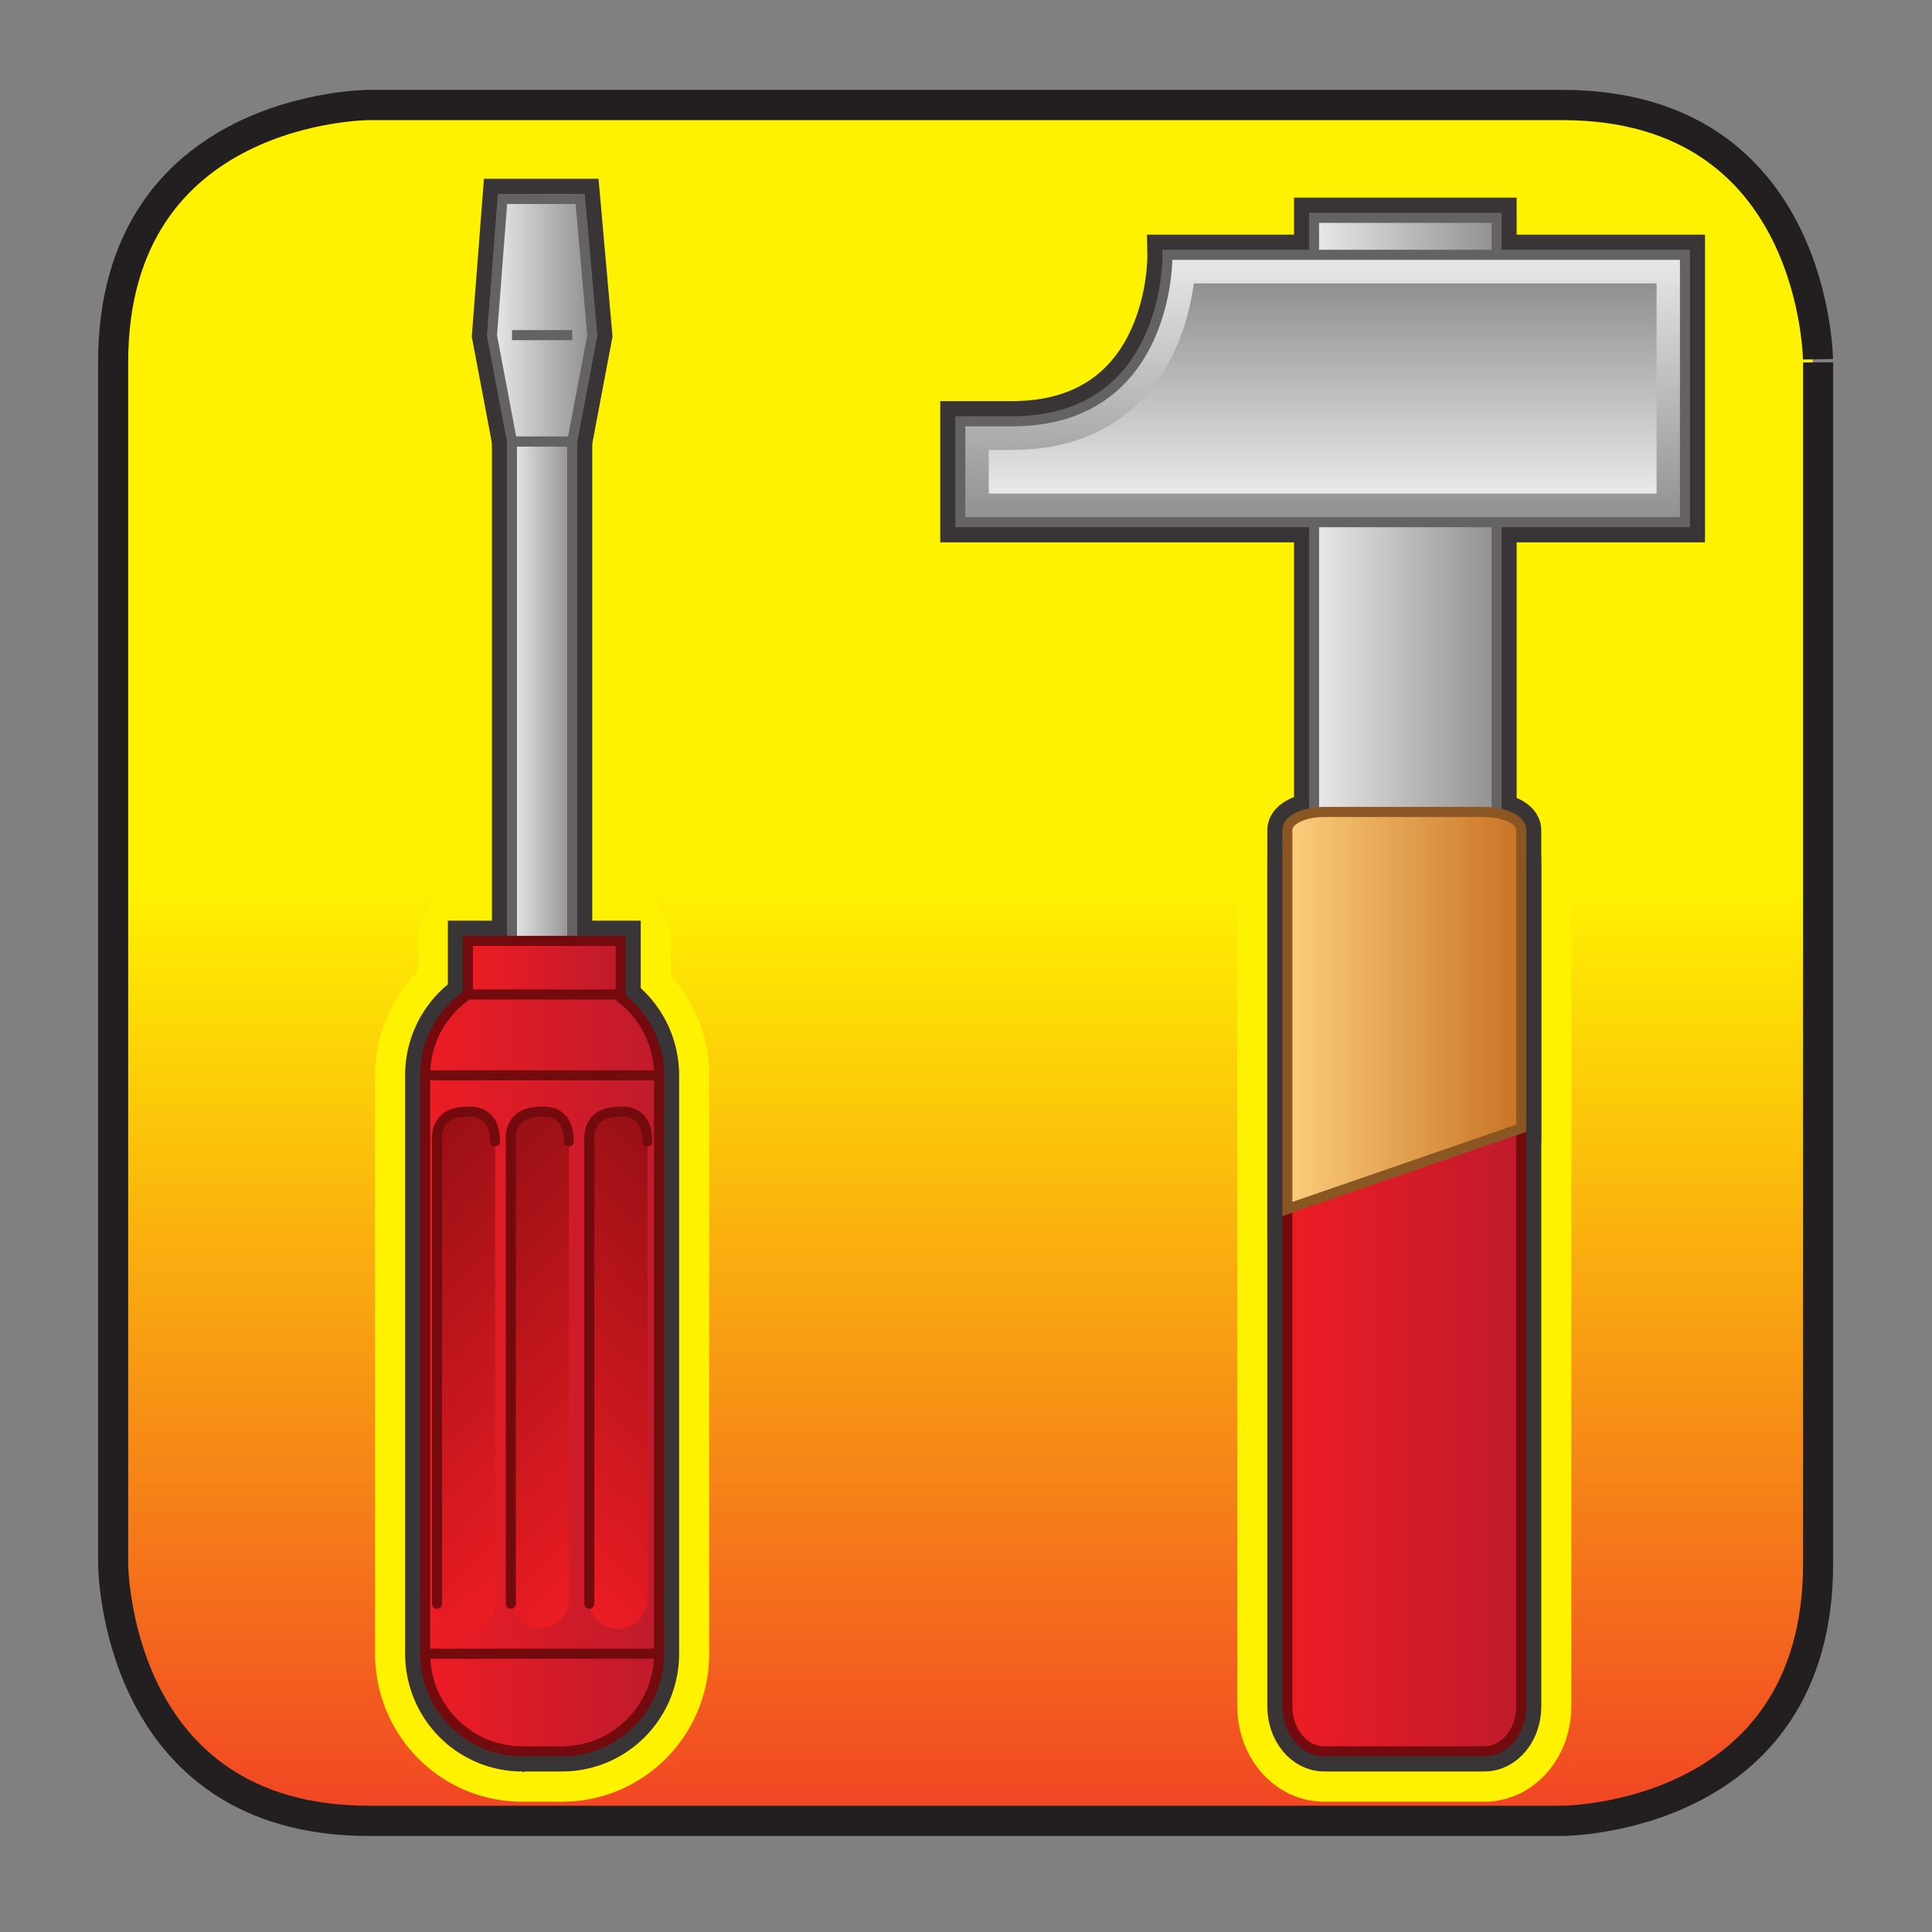 <svg xmlns="http://www.w3.org/2000/svg" width="100" height="100" viewBox="0 0 26.458 26.458"><rect x="0" y="0" width="26.458" height="26.458" fill="#808080" stroke="none"/><defs><clipPath id="bd" clipPathUnits="userSpaceOnUse"><path d="M179.773 157.463s-5.612 0-5.612-5.612v-26.197c.001-.17.087-5.608 5.612-5.608h26.192s5.613 0 5.613 5.612v26.193s0 5.612-5.613 5.612z"/></clipPath><clipPath id="S" clipPathUnits="userSpaceOnUse"><path d="M-14243.7 14537.4h28835.2v-28835.2h-28835.2z"/></clipPath><clipPath id="ac" clipPathUnits="userSpaceOnUse"><path d="M199.061 157.463l-24.9-24.901v-4.977l29.878 29.878z"/></clipPath><clipPath id="W" clipPathUnits="userSpaceOnUse"><path d="M-14243.7 14537.4h28835.2v-28835.2h-28835.2z"/></clipPath><clipPath id="af" clipPathUnits="userSpaceOnUse"><path d="M188.611 157.463l-14.45-14.451v-4.978l19.429 19.429z"/></clipPath><clipPath id="a" clipPathUnits="userSpaceOnUse"><path d="M-14243.7 14537.4h28835.2v-28835.2h-28835.2z"/></clipPath><clipPath id="ai" clipPathUnits="userSpaceOnUse"><path d="M179.773 157.463s-.41 0-1.008-.111l-4.546-4.546a7.766 7.766 0 01-.058-.955v-4.082l9.694 9.694z"/></clipPath><clipPath id="G" clipPathUnits="userSpaceOnUse"><path d="M-14243.7 14537.4h28835.2v-28835.2h-28835.2z"/></clipPath><clipPath id="al" clipPathUnits="userSpaceOnUse"><path d="M181.897 120.046h4.98l24.701 24.701v4.978z"/></clipPath><clipPath id="w" clipPathUnits="userSpaceOnUse"><path d="M-14243.7 14537.4h28835.2v-28835.2h-28835.2z"/></clipPath><clipPath id="ao" clipPathUnits="userSpaceOnUse"><path d="M192.347 120.046h4.98l14.251 14.251v4.978z"/></clipPath><clipPath id="m" clipPathUnits="userSpaceOnUse"><path d="M-14243.7 14537.4h28835.2v-28835.2h-28835.2z"/></clipPath><clipPath id="ar" clipPathUnits="userSpaceOnUse"><path d="M202.082 120.046h3.883s.527 0 1.257.161l4.264 4.263c.06.365.092.76.092 1.188v3.882z"/></clipPath><clipPath id="au" clipPathUnits="userSpaceOnUse"><path d="M179.773 157.463s-5.612 0-5.612-5.612v-26.197c.001-.17.087-5.608 5.612-5.608h26.192s5.613 0 5.613 5.612v26.193s0 5.612-5.613 5.612z"/></clipPath><clipPath id="aw" clipPathUnits="userSpaceOnUse"><path d="M179.773 157.463s-5.612 0-5.612-5.612v-26.197c.001-.17.087-5.608 5.612-5.608h26.192s5.613 0 5.613 5.612v26.193s0 5.612-5.613 5.612z"/></clipPath><clipPath id="ay" clipPathUnits="userSpaceOnUse"><path d="M179.773 157.463s-5.612 0-5.612-5.612v-26.197c.001-.17.087-5.608 5.612-5.608h26.192s5.613 0 5.613 5.612v26.193s0 5.612-5.613 5.612z"/></clipPath><clipPath id="aB" clipPathUnits="userSpaceOnUse"><path d="M179.773 157.463s-5.612 0-5.612-5.612v-26.197c.001-.17.087-5.608 5.612-5.608h26.192s5.613 0 5.613 5.612v26.193s0 5.612-5.613 5.612z"/></clipPath><clipPath id="aD" clipPathUnits="userSpaceOnUse"><path d="M179.773 157.463s-5.612 0-5.612-5.612v-26.197c.001-.17.087-5.608 5.612-5.608h26.192s5.613 0 5.613 5.612v26.193s0 5.612-5.613 5.612z"/></clipPath><clipPath id="c" clipPathUnits="userSpaceOnUse"><path d="M-32768 32767h65535v-65535h-65535z"/></clipPath><clipPath id="aE" clipPathUnits="userSpaceOnUse"><path d="M204.191 141.623h-.495c.724-1.074 1.004-5.144 1.1-9.033v7.768c0 1.162-.4 1.27-.549 1.27-.035 0-.056-.005-.056-.005m.605-16.995s.101 3.88 0 7.962z"/></clipPath><clipPath id="Q" clipPathUnits="userSpaceOnUse"><path d="M-14243.7 14537.4h28835.2v-28835.2h-28835.2z"/></clipPath><clipPath id="aH" clipPathUnits="userSpaceOnUse"><path d="M201.001 141.629c-.55-.049-.605-.611-.605-.611v-18.479c0 18.479 1.76 19.09 1.76 19.09z"/></clipPath><clipPath id="e" clipPathUnits="userSpaceOnUse"><path d="M-14243.7 14537.4h28835.2v-28835.2h-28835.2z"/></clipPath><clipPath id="aK" clipPathUnits="userSpaceOnUse"><path d="M201.262 142.283h.949v5.83h-.949z"/></clipPath><clipPath id="g" clipPathUnits="userSpaceOnUse"><path d="M-14243.7 14537.4h28835.2v-28835.2h-28835.2z"/></clipPath><clipPath id="aN" clipPathUnits="userSpaceOnUse"><path d="M198.251 153.228c-.44-3.85-4.51-3.52-4.51-3.52v-.33h8.896c-6.724 2.31 0 3.85 0 3.85z"/></clipPath><clipPath id="i" clipPathUnits="userSpaceOnUse"><path d="M-32768 32767h65535v-65535h-65535z"/></clipPath><clipPath id="aQ" clipPathUnits="userSpaceOnUse"><path d="M205.401 153.228c2.31 0 2.365-3.85 2.365-3.85v3.85z"/></clipPath><clipPath id="aV" clipPathUnits="userSpaceOnUse"><path d="M179.773 157.463s-5.612 0-5.612-5.612v-26.197c.001-.17.087-5.608 5.612-5.608h26.192s5.613 0 5.613 5.612v26.193s0 5.612-5.613 5.612z"/></clipPath><clipPath id="k" clipPathUnits="userSpaceOnUse"><path d="M-14243.7 14537.4h28835.2v-28835.2h-28835.2z"/></clipPath><clipPath id="aW" clipPathUnits="userSpaceOnUse"><path d="M183.315 138.727h.423v11.22h-.423z"/></clipPath><clipPath id="ba" clipPathUnits="userSpaceOnUse"><path d="M179.773 157.463s-5.612 0-5.612-5.612v-26.197c.001-.17.087-5.608 5.612-5.608h26.192s5.613 0 5.613 5.612v26.193s0 5.612-5.613 5.612z"/></clipPath><clipPath id="bb" clipPathUnits="userSpaceOnUse"><path d="M181.126 136.344h5.133z"/></clipPath><clipPath id="U" clipPathUnits="userSpaceOnUse"><path d="M-14243.7 14537.4h28835.2v-28835.2h-28835.2z"/></clipPath><clipPath id="be" clipPathUnits="userSpaceOnUse"><path d="M179.773 157.463s-5.612 0-5.612-5.612v-26.197c.001-.17.087-5.608 5.612-5.608h26.192s5.613 0 5.613 5.612v26.193s0 5.612-5.613 5.612z"/></clipPath><clipPath id="bg" clipPathUnits="userSpaceOnUse"><path d="M179.773 157.463s-5.612 0-5.612-5.612v-26.197c.001-.17.087-5.608 5.612-5.608h26.192s5.613 0 5.613 5.612v26.193s0 5.612-5.613 5.612z"/></clipPath><clipPath id="bh" clipPathUnits="userSpaceOnUse"><path d="M183.032 152.485h1.321z"/></clipPath><clipPath id="bj" clipPathUnits="userSpaceOnUse"><path d="M179.773 157.463s-5.612 0-5.612-5.612v-26.197c.001-.17.087-5.608 5.612-5.608h26.192s5.613 0 5.613 5.612v26.193s0 5.612-5.613 5.612z"/></clipPath><clipPath id="bl" clipPathUnits="userSpaceOnUse"><path d="M179.773 157.463s-5.612 0-5.612-5.612v-26.197c.001-.17.087-5.608 5.612-5.608h26.192s5.613 0 5.613 5.612v26.193s0 5.612-5.613 5.612z"/></clipPath><clipPath id="o" clipPathUnits="userSpaceOnUse"><path d="M-32768 32767h65535v-65535h-65535z"/></clipPath><clipPath id="bm" clipPathUnits="userSpaceOnUse"><path d="M182.307 139.087v-.736h.362l-.009.736z"/></clipPath><clipPath id="q" clipPathUnits="userSpaceOnUse"><path d="M-32768 32767h65535v-65535h-65535z"/></clipPath><clipPath id="bp" clipPathUnits="userSpaceOnUse"><path d="M181.503 123.556c.371-1.794 2.19-1.733 2.19-1.733-1.166.578-1.448 1.733-1.448 1.733z"/></clipPath><clipPath id="s" clipPathUnits="userSpaceOnUse"><path d="M-14243.7 14537.4h28835.2v-28835.2h-28835.2z"/></clipPath><clipPath id="bs" clipPathUnits="userSpaceOnUse"><path d="M182.245 137.897c-.481-.323-.742-1.279-.742-1.279v-.069h.742c-.302.55.415 1.348.415 1.348z"/></clipPath><clipPath id="u" clipPathUnits="userSpaceOnUse"><path d="M-32768 32767h65535v-65535h-65535z"/></clipPath><clipPath id="bv" clipPathUnits="userSpaceOnUse"><path d="M185.023 136.618h.979s-.127.715-.787 1.182c0 0 .771-1.182-.192-1.182"/></clipPath><clipPath id="y" clipPathUnits="userSpaceOnUse"><path d="M-14243.7 14537.4h28835.2v-28835.2h-28835.2z"/></clipPath><clipPath id="by" clipPathUnits="userSpaceOnUse"><path d="M184.61 123.473c1.348 0 0-1.485 0-1.485 1.358.385 1.392 1.485 1.392 1.485z"/></clipPath><clipPath id="A" clipPathUnits="userSpaceOnUse"><path d="M-32768 32767h65535v-65535h-65535z"/></clipPath><clipPath id="bB" clipPathUnits="userSpaceOnUse"><path d="M181.503 136.15v-.549c.055.22.742.192.742.192v.357z"/></clipPath><clipPath id="C" clipPathUnits="userSpaceOnUse"><path d="M-32768 32767h65535v-65535h-65535z"/></clipPath><clipPath id="bE" clipPathUnits="userSpaceOnUse"><path d="M181.503 123.899h.742v.248s-.714.027-.742.302z"/></clipPath><clipPath id="bK" clipPathUnits="userSpaceOnUse"><path d="M179.773 157.463s-5.612 0-5.612-5.612v-26.197c.001-.17.087-5.608 5.612-5.608h26.192s5.613 0 5.613 5.612v26.193s0 5.612-5.613 5.612z"/></clipPath><clipPath id="E" clipPathUnits="userSpaceOnUse"><path d="M-32768 32767h65535v-65535h-65535z"/></clipPath><clipPath id="bL" clipPathUnits="userSpaceOnUse"><path d="M182.66 134.307v.001zm0-.101c-.001-1.02-.023-9.355-.639-9.957 0 0 .641.081.641.642l-.002 9.315v.101z"/></clipPath><clipPath id="I" clipPathUnits="userSpaceOnUse"><path d="M-32768 32767h65535v-65535h-65535z"/></clipPath><clipPath id="bO" clipPathUnits="userSpaceOnUse"><path d="M184.279 134.307v.001zm0-.101c0-1.02-.023-9.355-.638-9.957 0 0 .641.081.641.642l-.003 9.315v.101z"/></clipPath><clipPath id="K" clipPathUnits="userSpaceOnUse"><path d="M-32768 32767h65535v-65535h-65535z"/></clipPath><clipPath id="bR" clipPathUnits="userSpaceOnUse"><path d="M186.002 134.307v.001zm0-.095c0-.994-.022-9.36-.638-9.963 0 0 .642.081.642.642l-.004 9.321v.095z"/></clipPath><clipPath id="M" clipPathUnits="userSpaceOnUse"><path d="M-32768 32767h65535v-65535h-65535z"/></clipPath><clipPath id="bU" clipPathUnits="userSpaceOnUse"><path d="M182.905 152.348l.41-1.907h.305c-.641 1.847.881 1.907.881 1.907z"/></clipPath><clipPath id="O" clipPathUnits="userSpaceOnUse"><path d="M-14243.7 14537.4h28835.2v-28835.2h-28835.2z"/></clipPath><clipPath id="bX" clipPathUnits="userSpaceOnUse"><path d="M183.032 155.227l-.127-2.604c.165 2.604 1.448 2.604 1.448 2.604z"/></clipPath><clipPath id="aT" clipPathUnits="userSpaceOnUse"><path d="M179.773 157.463s-5.612 0-5.612-5.612v-26.197c.001-.17.087-5.608 5.612-5.608h26.192s5.613 0 5.613 5.612v26.193s0 5.612-5.613 5.612z"/></clipPath><clipPath id="Z" clipPathUnits="userSpaceOnUse"><path d="M174.701 123.202c.407-.965 1.124-1.985 2.381-2.596l33.878 33.877c-.439.955-1.192 1.936-2.479 2.5z"/></clipPath><linearGradient id="Y" spreadMethod="pad" gradientTransform="matrix(0 37.417 37.417 0 192.87 120.046)" gradientUnits="userSpaceOnUse" y2="0" x2="1" y1="0" x1="0"><stop offset="0" stop-color="#f14624"/><stop offset=".548" stop-color="#fff200"/><stop offset="1" stop-color="#fff200"/></linearGradient><linearGradient id="ab" spreadMethod="pad" gradientTransform="scale(53.961 -53.961) rotate(-45 -1.07 -4.997)" gradientUnits="userSpaceOnUse" y2="0" x2="1" y1="0" x1="0"><stop offset="0" stop-color="#231f20"/><stop offset=".523" stop-color="#231f20"/><stop offset="1" stop-color="#231f20"/></linearGradient><linearGradient id="T" spreadMethod="pad" gradientTransform="scale(53.961 -53.961) rotate(-45 -1.07 -4.997)" gradientUnits="userSpaceOnUse" y2="0" x2="1" y1="0" x1="0"><stop offset="0" stop-color="#fff"/><stop offset=".523" stop-color="#fff"/><stop offset="1" stop-opacity="0" stop-color="#fff"/></linearGradient><linearGradient id="ae" spreadMethod="pad" gradientTransform="scale(44.023 -44.023) rotate(-45 -1.556 -6.174)" gradientUnits="userSpaceOnUse" y2="0" x2="1" y1="0" x1="0"><stop offset="0" stop-color="#231f20"/><stop offset=".523" stop-color="#231f20"/><stop offset="1" stop-color="#231f20"/></linearGradient><linearGradient id="V" spreadMethod="pad" gradientTransform="scale(44.023 -44.023) rotate(-45 -1.556 -6.174)" gradientUnits="userSpaceOnUse" y2="0" x2="1" y1="0" x1="0"><stop offset="0" stop-color="#fff"/><stop offset=".523" stop-color="#fff"/><stop offset="1" stop-opacity="0" stop-color="#fff"/></linearGradient><linearGradient id="ah" spreadMethod="pad" gradientTransform="scale(29.33 -29.33) rotate(-45 -2.76 -9.432)" gradientUnits="userSpaceOnUse" y2="0" x2="1" y1="0" x1="0"><stop offset="0" stop-color="#231f20"/><stop offset=".523" stop-color="#231f20"/><stop offset="1" stop-color="#231f20"/></linearGradient><linearGradient id="X" spreadMethod="pad" gradientTransform="scale(29.33 -29.33) rotate(-45 -2.76 -9.432)" gradientUnits="userSpaceOnUse" y2="0" x2="1" y1="0" x1="0"><stop offset="0" stop-color="#fff"/><stop offset=".523" stop-color="#fff"/><stop offset="1" stop-opacity="0" stop-color="#fff"/></linearGradient><linearGradient id="ak" spreadMethod="pad" gradientTransform="scale(14.818 -14.818) rotate(-45 -6.293 -19.087)" gradientUnits="userSpaceOnUse" y2="0" x2="1" y1="0" x1="0"><stop offset="0" stop-color="#231f20"/><stop offset=".523" stop-color="#231f20"/><stop offset="1" stop-color="#231f20"/></linearGradient><linearGradient id="b" spreadMethod="pad" gradientTransform="scale(14.818 -14.818) rotate(-45 -6.293 -19.087)" gradientUnits="userSpaceOnUse" y2="0" x2="1" y1="0" x1="0"><stop offset="0" stop-color="#fff"/><stop offset=".523" stop-color="#fff"/><stop offset="1" stop-opacity="0" stop-color="#fff"/></linearGradient><linearGradient id="P" spreadMethod="pad" gradientTransform="matrix(1.448 0 0 -1.448 182.905 153.925)" gradientUnits="userSpaceOnUse" y2="0" x2="1" y1="0" x1="0"><stop offset="0" stop-color="#fff"/><stop offset="1" stop-opacity="0" stop-color="#fff"/></linearGradient><linearGradient id="bZ" spreadMethod="pad" gradientTransform="matrix(1.448 0 0 -1.448 182.905 153.925)" gradientUnits="userSpaceOnUse" y2="0" x2="1" y1="0" x1="0"><stop offset="0" stop-color="#fff"/><stop offset="1" stop-color="#fff"/></linearGradient><linearGradient id="an" spreadMethod="pad" gradientTransform="scale(44.023 -44.023) rotate(-45 -1.166 -6.344)" gradientUnits="userSpaceOnUse" y2="0" x2="1" y1="0" x1="0"><stop offset="0" stop-color="#231f20"/><stop offset=".523" stop-color="#231f20"/><stop offset="1" stop-color="#231f20"/></linearGradient><linearGradient id="N" spreadMethod="pad" gradientTransform="matrix(1.595 0 0 -1.595 182.905 151.395)" gradientUnits="userSpaceOnUse" y2="0" x2="1" y1="0" x1="0"><stop offset="0" stop-color="#fff"/><stop offset="1" stop-opacity="0" stop-color="#fff"/></linearGradient><linearGradient id="bW" spreadMethod="pad" gradientTransform="matrix(1.595 0 0 -1.595 182.905 151.395)" gradientUnits="userSpaceOnUse" y2="0" x2="1" y1="0" x1="0"><stop offset="0" stop-color="#fff"/><stop offset="1" stop-color="#fff"/></linearGradient><linearGradient id="H" spreadMethod="pad" gradientTransform="scale(44.023 -44.023) rotate(-45 -1.166 -6.344)" gradientUnits="userSpaceOnUse" y2="0" x2="1" y1="0" x1="0"><stop offset="0" stop-color="#fff"/><stop offset=".523" stop-color="#fff"/><stop offset="1" stop-opacity="0" stop-color="#fff"/></linearGradient><linearGradient id="L" spreadMethod="pad" gradientTransform="matrix(.642 0 0 -.642 185.364 129.28)" gradientUnits="userSpaceOnUse" y2="0" x2="1" y1="0" x1="0"><stop offset="0" stop-opacity="0" stop-color="#fff"/><stop offset="1" stop-color="#fff"/></linearGradient><linearGradient id="bT" spreadMethod="pad" gradientTransform="matrix(.642 0 0 -.642 185.364 129.28)" gradientUnits="userSpaceOnUse" y2="0" x2="1" y1="0" x1="0"><stop offset="0" stop-color="#fff"/><stop offset="1" stop-color="#fff"/></linearGradient><linearGradient id="J" spreadMethod="pad" gradientTransform="matrix(.642 0 0 -.642 183.64 129.28)" gradientUnits="userSpaceOnUse" y2="0" x2="1" y1="0" x1="0"><stop offset="0" stop-opacity="0" stop-color="#fff"/><stop offset="1" stop-color="#fff"/></linearGradient><linearGradient id="bQ" spreadMethod="pad" gradientTransform="matrix(.642 0 0 -.642 183.64 129.28)" gradientUnits="userSpaceOnUse" y2="0" x2="1" y1="0" x1="0"><stop offset="0" stop-color="#fff"/><stop offset="1" stop-color="#fff"/></linearGradient><linearGradient id="F" spreadMethod="pad" gradientTransform="matrix(.642 0 0 -.642 182.021 129.28)" gradientUnits="userSpaceOnUse" y2="0" x2="1" y1="0" x1="0"><stop offset="0" stop-opacity="0" stop-color="#fff"/><stop offset="1" stop-color="#fff"/></linearGradient><linearGradient id="bN" spreadMethod="pad" gradientTransform="matrix(.642 0 0 -.642 182.021 129.28)" gradientUnits="userSpaceOnUse" y2="0" x2="1" y1="0" x1="0"><stop offset="0" stop-color="#fff"/><stop offset="1" stop-color="#fff"/></linearGradient><linearGradient id="bJ" spreadMethod="pad" gradientTransform="scale(8.368 -8.368) rotate(-45 -7.413 -33.898)" gradientUnits="userSpaceOnUse" y2="0" x2="1" y1="0" x1="0"><stop offset="0" stop-color="#ed1c24"/><stop offset="1" stop-color="#981015"/></linearGradient><linearGradient id="bI" spreadMethod="pad" gradientTransform="scale(8.368 -8.368) rotate(45 29.963 18.126)" gradientUnits="userSpaceOnUse" y2="0" x2="1" y1="0" x1="0"><stop offset="0" stop-color="#981015"/><stop offset="1" stop-color="#ed1c24"/></linearGradient><linearGradient id="bH" spreadMethod="pad" gradientTransform="scale(8.368 -8.368) rotate(45 29.864 17.891)" gradientUnits="userSpaceOnUse" y2="0" x2="1" y1="0" x1="0"><stop offset="0" stop-color="#981015"/><stop offset="1" stop-color="#ed1c24"/></linearGradient><linearGradient id="aq" spreadMethod="pad" gradientTransform="scale(29.33 -29.33) rotate(-45 -1.576 -9.961)" gradientUnits="userSpaceOnUse" y2="0" x2="1" y1="0" x1="0"><stop offset="0" stop-color="#231f20"/><stop offset=".523" stop-color="#231f20"/><stop offset="1" stop-color="#231f20"/></linearGradient><linearGradient id="D" spreadMethod="pad" gradientTransform="translate(181.503 124.174) scale(.743)" gradientUnits="userSpaceOnUse" y2="0" x2="1" y1="0" x1="0"><stop offset="0" stop-color="#fff"/><stop offset="1" stop-opacity="0" stop-color="#fff"/></linearGradient><linearGradient id="bG" spreadMethod="pad" gradientTransform="translate(181.503 124.174) scale(.743)" gradientUnits="userSpaceOnUse" y2="0" x2="1" y1="0" x1="0"><stop offset="0" stop-color="#fff"/><stop offset="1" stop-color="#fff"/></linearGradient><linearGradient id="x" spreadMethod="pad" gradientTransform="scale(29.33 -29.33) rotate(-45 -1.576 -9.961)" gradientUnits="userSpaceOnUse" y2="0" x2="1" y1="0" x1="0"><stop offset="0" stop-color="#fff"/><stop offset=".523" stop-color="#fff"/><stop offset="1" stop-opacity="0" stop-color="#fff"/></linearGradient><linearGradient id="B" spreadMethod="pad" gradientTransform="matrix(.743 0 0 -.743 181.503 135.876)" gradientUnits="userSpaceOnUse" y2="0" x2="1" y1="0" x1="0"><stop offset="0" stop-color="#fff"/><stop offset="1" stop-opacity="0" stop-color="#fff"/></linearGradient><linearGradient id="bD" spreadMethod="pad" gradientTransform="matrix(.743 0 0 -.743 181.503 135.876)" gradientUnits="userSpaceOnUse" y2="0" x2="1" y1="0" x1="0"><stop offset="0" stop-color="#fff"/><stop offset="1" stop-color="#fff"/></linearGradient><linearGradient id="z" spreadMethod="pad" gradientTransform="matrix(1.392 0 0 -1.392 184.61 122.73)" gradientUnits="userSpaceOnUse" y2="0" x2="1" y1="0" x1="0"><stop offset="0" stop-opacity="0" stop-color="#fff"/><stop offset="1" stop-color="#fff"/></linearGradient><linearGradient id="bA" spreadMethod="pad" gradientTransform="matrix(1.392 0 0 -1.392 184.61 122.73)" gradientUnits="userSpaceOnUse" y2="0" x2="1" y1="0" x1="0"><stop offset="0" stop-color="#ed1c24"/><stop offset="1" stop-color="#ed1c24"/></linearGradient><linearGradient id="v" spreadMethod="pad" gradientTransform="matrix(.979 0 0 -.979 185.023 137.21)" gradientUnits="userSpaceOnUse" y2="0" x2="1" y1="0" x1="0"><stop offset="0" stop-opacity="0" stop-color="#fff"/><stop offset="1" stop-color="#fff"/></linearGradient><linearGradient id="bx" spreadMethod="pad" gradientTransform="matrix(.979 0 0 -.979 185.023 137.21)" gradientUnits="userSpaceOnUse" y2="0" x2="1" y1="0" x1="0"><stop offset="0" stop-color="#ed1c24"/><stop offset="1" stop-color="#ed1c24"/></linearGradient><linearGradient id="at" spreadMethod="pad" gradientTransform="scale(14.817 -14.817) rotate(-45 -2.78 -20.482)" gradientUnits="userSpaceOnUse" y2="0" x2="1" y1="0" x1="0"><stop offset="0" stop-color="#231f20"/><stop offset=".523" stop-color="#231f20"/><stop offset="1" stop-color="#231f20"/></linearGradient><linearGradient id="t" spreadMethod="pad" gradientTransform="matrix(1.156 0 0 -1.156 181.503 137.223)" gradientUnits="userSpaceOnUse" y2="0" x2="1" y1="0" x1="0"><stop offset="0" stop-color="#fff"/><stop offset="1" stop-opacity="0" stop-color="#fff"/></linearGradient><linearGradient id="bu" spreadMethod="pad" gradientTransform="matrix(1.156 0 0 -1.156 181.503 137.223)" gradientUnits="userSpaceOnUse" y2="0" x2="1" y1="0" x1="0"><stop offset="0" stop-color="#fff"/><stop offset="1" stop-color="#fff"/></linearGradient><linearGradient id="n" spreadMethod="pad" gradientTransform="scale(14.817 -14.817) rotate(-45 -2.78 -20.482)" gradientUnits="userSpaceOnUse" y2="0" x2="1" y1="0" x1="0"><stop offset="0" stop-color="#fff"/><stop offset=".523" stop-color="#fff"/><stop offset="1" stop-opacity="0" stop-color="#fff"/></linearGradient><linearGradient id="r" spreadMethod="pad" gradientTransform="matrix(2.19 0 0 -2.19 181.503 122.69)" gradientUnits="userSpaceOnUse" y2="0" x2="1" y1="0" x1="0"><stop offset="0" stop-color="#fff"/><stop offset="1" stop-opacity="0" stop-color="#fff"/></linearGradient><linearGradient id="br" spreadMethod="pad" gradientTransform="matrix(2.19 0 0 -2.19 181.503 122.69)" gradientUnits="userSpaceOnUse" y2="0" x2="1" y1="0" x1="0"><stop offset="0" stop-color="#fff"/><stop offset="1" stop-color="#fff"/></linearGradient><linearGradient id="p" spreadMethod="pad" gradientTransform="matrix(.362 0 0 -.362 182.307 138.718)" gradientUnits="userSpaceOnUse" y2="0" x2="1" y1="0" x1="0"><stop offset="0" stop-color="#fff"/><stop offset="1" stop-opacity="0" stop-color="#fff"/></linearGradient><linearGradient id="bo" spreadMethod="pad" gradientTransform="matrix(.362 0 0 -.362 182.307 138.718)" gradientUnits="userSpaceOnUse" y2="0" x2="1" y1="0" x1="0"><stop offset="0" stop-color="#fff"/><stop offset="1" stop-color="#fff"/></linearGradient><linearGradient id="bk" spreadMethod="pad" gradientTransform="matrix(3.353 0 0 -3.353 182.064 138.692)" gradientUnits="userSpaceOnUse" y2="0" x2="1" y1="0" x1="0"><stop offset="0" stop-color="#ed1c24"/><stop offset="1" stop-color="#bf1b2c"/></linearGradient><linearGradient id="bi" spreadMethod="pad" gradientTransform="matrix(1.322 0 0 -1.322 183.032 152.485)" gradientUnits="userSpaceOnUse" y2="0" x2="1" y1="0" x1="0"><stop offset="0" stop-color="#e9e9e9"/><stop offset="1" stop-color="#918f90"/></linearGradient><linearGradient id="bf" spreadMethod="pad" gradientTransform="matrix(2.202 0 0 -2.202 182.592 152.81)" gradientUnits="userSpaceOnUse" y2="0" x2="1" y1="0" x1="0"><stop offset="0" stop-color="#e9e9e9"/><stop offset="1" stop-color="#918f90"/></linearGradient><linearGradient id="bc" spreadMethod="pad" gradientTransform="matrix(5.133 0 0 -5.133 181.126 136.344)" gradientUnits="userSpaceOnUse" y2="0" x2="1" y1="0" x1="0"><stop offset="0" stop-color="#ed1c24"/><stop offset="1" stop-color="#bf1b2c"/></linearGradient><linearGradient id="aZ" spreadMethod="pad" gradientTransform="matrix(5.133 0 0 -5.133 181.126 130.037)" gradientUnits="userSpaceOnUse" y2="0" x2="1" y1="0" x1="0"><stop offset="0" stop-color="#ed1c24"/><stop offset="1" stop-color="#bf1b2c"/></linearGradient><linearGradient id="l" spreadMethod="pad" gradientTransform="matrix(.423 0 0 -.423 183.315 144.337)" gradientUnits="userSpaceOnUse" y2="0" x2="1" y1="0" x1="0"><stop offset="0" stop-color="#fff"/><stop offset="1" stop-opacity="0" stop-color="#fff"/></linearGradient><linearGradient id="aY" spreadMethod="pad" gradientTransform="matrix(.423 0 0 -.423 183.315 144.337)" gradientUnits="userSpaceOnUse" y2="0" x2="1" y1="0" x1="0"><stop offset="0" stop-color="#fff"/><stop offset="1" stop-color="#fff"/></linearGradient><linearGradient id="aU" spreadMethod="pad" gradientTransform="matrix(1.322 0 0 -1.322 183.032 143.99)" gradientUnits="userSpaceOnUse" y2="0" x2="1" y1="0" x1="0"><stop offset="0" stop-color="#e9e9e9"/><stop offset="1" stop-color="#918f90"/></linearGradient><linearGradient id="j" spreadMethod="pad" gradientTransform="scale(2.722 -2.722) rotate(-45 -29.051 -119.16)" gradientUnits="userSpaceOnUse" y2="0" x2="1" y1="0" x1="0"><stop offset="0" stop-opacity="0" stop-color="#fff"/><stop offset="1" stop-color="#fff"/></linearGradient><linearGradient id="aS" spreadMethod="pad" gradientTransform="scale(2.722 -2.722) rotate(-45 -29.051 -119.16)" gradientUnits="userSpaceOnUse" y2="0" x2="1" y1="0" x1="0"><stop offset="0" stop-color="#fff"/><stop offset="1" stop-color="#fff"/></linearGradient><linearGradient id="av" spreadMethod="pad" gradientTransform="matrix(4.006 0 0 -4.006 200.634 144.79)" gradientUnits="userSpaceOnUse" y2="0" x2="1" y1="0" x1="0"><stop offset="0" stop-color="#e9e9e9"/><stop offset="1" stop-color="#918f90"/></linearGradient><linearGradient id="h" spreadMethod="pad" gradientTransform="matrix(8.896 0 0 -8.896 193.74 151.303)" gradientUnits="userSpaceOnUse" y2="0" x2="1" y1="0" x1="0"><stop offset="0" stop-color="#fff"/><stop offset="1" stop-opacity="0" stop-color="#fff"/></linearGradient><linearGradient id="aP" spreadMethod="pad" gradientTransform="matrix(8.896 0 0 -8.896 193.74 151.303)" gradientUnits="userSpaceOnUse" y2="0" x2="1" y1="0" x1="0"><stop offset="0" stop-color="#fff"/><stop offset="1" stop-color="#fff"/></linearGradient><linearGradient id="f" spreadMethod="pad" gradientTransform="scale(4.793 -4.793) rotate(45 57.861 35.056)" gradientUnits="userSpaceOnUse" y2="0" x2="1" y1="0" x1="0"><stop offset="0" stop-color="#fff"/><stop offset="1" stop-opacity="0" stop-color="#fff"/></linearGradient><linearGradient id="aM" spreadMethod="pad" gradientTransform="scale(4.793 -4.793) rotate(45 57.861 35.056)" gradientUnits="userSpaceOnUse" y2="0" x2="1" y1="0" x1="0"><stop offset="0" stop-color="#fff"/><stop offset="1" stop-color="#fff"/></linearGradient><linearGradient id="ax" spreadMethod="pad" gradientTransform="matrix(0 5.83 5.83 0 200.822 148.406)" gradientUnits="userSpaceOnUse" y2="0" x2="1" y1="0" x1="0"><stop offset="0" stop-color="#918f90"/><stop offset="1" stop-color="#e9e9e9"/></linearGradient><linearGradient id="R" spreadMethod="pad" gradientTransform="scale(13.227 -13.227) rotate(45 19.93 12.727)" gradientUnits="userSpaceOnUse" y2="0" x2="1" y1="0" x1="0"><stop offset="0" stop-color="#fff"/><stop offset="1" stop-opacity="0" stop-color="#fff"/></linearGradient><linearGradient id="aJ" spreadMethod="pad" gradientTransform="scale(13.227 -13.227) rotate(45 19.93 12.727)" gradientUnits="userSpaceOnUse" y2="0" x2="1" y1="0" x1="0"><stop offset="0" stop-color="#fff"/><stop offset="1" stop-color="#fff"/></linearGradient><linearGradient id="d" spreadMethod="pad" gradientTransform="matrix(0 17 17 0 204.269 124.628)" gradientUnits="userSpaceOnUse" y2="0" x2="1" y1="0" x1="0"><stop offset="0" stop-opacity="0" stop-color="#fff"/><stop offset=".635" stop-opacity="0" stop-color="#fff"/><stop offset="1" stop-color="#fff"/></linearGradient><linearGradient id="aG" spreadMethod="pad" gradientTransform="matrix(0 17 17 0 204.269 124.628)" gradientUnits="userSpaceOnUse" y2="0" x2="1" y1="0" x1="0"><stop offset="0" stop-color="#fcce78"/><stop offset=".635" stop-color="#fcce78"/><stop offset="1" stop-color="#fcce78"/></linearGradient><linearGradient id="aC" spreadMethod="pad" gradientTransform="matrix(5.133 0 0 -5.133 200.048 137.758)" gradientUnits="userSpaceOnUse" y2="0" x2="1" y1="0" x1="0"><stop offset="0" stop-color="#fcce7d"/><stop offset="1" stop-color="#c97224"/></linearGradient><linearGradient id="aA" spreadMethod="pad" gradientTransform="matrix(5.133 0 0 -5.133 200.048 131.797)" gradientUnits="userSpaceOnUse" y2="0" x2="1" y1="0" x1="0"><stop offset="0" stop-color="#ed1c24"/><stop offset="1" stop-color="#bf1b2c"/></linearGradient><linearGradient id="az" spreadMethod="pad" gradientTransform="matrix(0 4.583 4.583 0 200.822 149.03)" gradientUnits="userSpaceOnUse" y2="0" x2="1" y1="0" x1="0"><stop offset="0" stop-color="#e9e9e9"/><stop offset="1" stop-color="#918f90"/></linearGradient><mask id="bz" height="1" width="1" y="0" x="0" maskUnits="userSpaceOnUse"><g clip-path="url(#y)"><path d="M184.61 123.473h1.392v-1.485h-1.392z" fill="url(#z)"/></g></mask><mask id="aj" height="1" width="1" y="0" x="0" maskUnits="userSpaceOnUse"><g clip-path="url(#a)"><path d="M169.314 152.616l9.694 9.694 9.694-9.694-9.694-9.694z" fill="url(#b)"/></g></mask><mask id="aL" height="1" width="1" y="0" x="0" maskUnits="userSpaceOnUse"><g clip-path="url(#e)"><path d="M201.737 148.587l3.389-3.389-3.389-3.389-3.39 3.389z" fill="url(#f)"/></g></mask><mask id="aO" height="1" width="1" y="0" x="0" maskUnits="userSpaceOnUse"><g clip-path="url(#g)"><path d="M193.741 153.228h8.896v-3.85h-8.896z" fill="url(#h)"/></g></mask><mask id="aR" height="1" width="1" y="0" x="0" maskUnits="userSpaceOnUse"><g clip-path="url(#i)"><path d="M203.476 151.303l3.107 3.107 3.108-3.107-3.108-3.108z" fill="url(#j)"/></g></mask><mask id="aX" height="1" width="1" y="0" x="0" maskUnits="userSpaceOnUse"><g clip-path="url(#k)"><path d="M183.315 149.947h.423v-11.22h-.423z" fill="url(#l)"/></g></mask><mask id="as" height="1" width="1" y="0" x="0" maskUnits="userSpaceOnUse"><g clip-path="url(#m)"><path d="M197.335 124.793l9.495 9.495 9.495-9.495-9.495-9.495z" fill="url(#n)"/></g></mask><mask id="bn" height="1" width="1" y="0" x="0" maskUnits="userSpaceOnUse"><g clip-path="url(#o)"><path d="M182.307 139.086h.362v-.736h-.362z" fill="url(#p)"/></g></mask><mask id="bq" height="1" width="1" y="0" x="0" maskUnits="userSpaceOnUse"><g clip-path="url(#q)"><path d="M181.503 123.556h2.19v-1.794h-2.19z" fill="url(#r)"/></g></mask><mask id="bt" height="1" width="1" y="0" x="0" maskUnits="userSpaceOnUse"><g clip-path="url(#s)"><path d="M181.503 137.897h1.156v-1.348h-1.156z" fill="url(#t)"/></g></mask><mask id="bw" height="1" width="1" y="0" x="0" maskUnits="userSpaceOnUse"><g clip-path="url(#u)"><path d="M185.023 137.8h.979v-1.182h-.979z" fill="url(#v)"/></g></mask><mask id="ap" height="1" width="1" y="0" x="0" maskUnits="userSpaceOnUse"><g clip-path="url(#w)"><path d="M182.733 129.66l19.23 19.23 19.23-19.23-19.23-19.23z" fill="url(#x)"/></g></mask><mask id="aF" height="1" width="1" y="0" x="0" maskUnits="userSpaceOnUse"><g clip-path="url(#c)"><path d="M203.696 141.629h1.201v-17.001h-1.201z" fill="url(#d)"/></g></mask><mask id="bC" height="1" width="1" y="0" x="0" maskUnits="userSpaceOnUse"><g clip-path="url(#A)"><path d="M181.503 136.15h.742v-.55h-.742z" fill="url(#B)"/></g></mask><mask id="bF" height="1" width="1" y="0" x="0" maskUnits="userSpaceOnUse"><g clip-path="url(#C)"><path d="M181.503 123.9h.742v.55h-.742z" fill="url(#D)"/></g></mask><mask id="bM" height="1" width="1" y="0" x="0" maskUnits="userSpaceOnUse"><g clip-path="url(#E)"><path d="M182.021 134.308h.642V124.25h-.642z" fill="url(#F)"/></g></mask><mask id="am" height="1" width="1" y="0" x="0" maskUnits="userSpaceOnUse"><g clip-path="url(#G)"><path d="M167.058 134.885l29.68 29.68 29.68-29.68-29.68-29.68z" fill="url(#H)"/></g></mask><mask id="bP" height="1" width="1" y="0" x="0" maskUnits="userSpaceOnUse"><g clip-path="url(#I)"><path d="M183.641 134.308h.642V124.25h-.642z" fill="url(#J)"/></g></mask><mask id="bS" height="1" width="1" y="0" x="0" maskUnits="userSpaceOnUse"><g clip-path="url(#K)"><path d="M185.364 134.308h.642V124.25h-.642z" fill="url(#L)"/></g></mask><mask id="bV" height="1" width="1" y="0" x="0" maskUnits="userSpaceOnUse"><g clip-path="url(#M)"><path d="M182.906 152.348h1.595v-1.907h-1.595z" fill="url(#N)"/></g></mask><mask id="bY" height="1" width="1" y="0" x="0" maskUnits="userSpaceOnUse"><g clip-path="url(#O)"><path d="M182.906 155.227h1.448v-2.604h-1.448z" fill="url(#P)"/></g></mask><mask id="aI" height="1" width="1" y="0" x="0" maskUnits="userSpaceOnUse"><g clip-path="url(#Q)"><path d="M201.276 142.509l10.425-10.425-10.425-10.426-10.426 10.426z" fill="url(#R)"/></g></mask><mask id="aa" height="1" width="1" y="0" x="0" maskUnits="userSpaceOnUse"><g clip-path="url(#S)"><path d="M155.927 138.788l36.908 36.909 36.908-36.909-36.908-36.908z" fill="url(#T)"/></g></mask><mask id="ad" height="1" width="1" y="0" x="0" maskUnits="userSpaceOnUse"><g clip-path="url(#U)"><path d="M159.221 142.524l29.879 29.878 29.879-29.878-29.879-29.879z" fill="url(#V)"/></g></mask><mask id="ag" height="1" width="1" y="0" x="0" maskUnits="userSpaceOnUse"><g clip-path="url(#W)"><path d="M164.446 147.748l19.429 19.43 19.429-19.43-19.429-19.429z" fill="url(#X)"/></g></mask></defs><path d="M179.773 157.463s-5.612 0-5.612-5.612v-26.197c.001-.17.087-5.608 5.612-5.608h26.192s5.613 0 5.613 5.612v26.193s0 5.612-5.613 5.612z" fill="url(#Y)" transform="matrix(.624 0 0 -.628 -107.2 100.35)"/><g clip-path="url(#Z)" transform="matrix(.624 0 0 -.628 -107.2 100.35)"><g mask="url(#aa)"><path d="M174.701 123.202c.407-.965 1.124-1.985 2.381-2.596l33.878 33.877c-.439.955-1.192 1.936-2.479 2.5z" fill="url(#ab)"/></g></g><g clip-path="url(#ac)" transform="matrix(.624 0 0 -.628 -107.2 100.35)"><g mask="url(#ad)"><path d="M199.061 157.463l-24.9-24.901v-4.977l29.878 29.878z" fill="url(#ae)"/></g></g><g clip-path="url(#af)" transform="matrix(.624 0 0 -.628 -107.2 100.35)"><g mask="url(#ag)"><path d="M188.611 157.463l-14.45-14.451v-4.978l19.429 19.429z" fill="url(#ah)"/></g></g><g clip-path="url(#ai)" transform="matrix(.624 0 0 -.628 -107.2 100.35)"><g mask="url(#aj)"><path d="M179.773 157.463s-.41 0-1.008-.111l-4.546-4.546a7.766 7.766 0 01-.058-.955v-4.082l9.694 9.694z" fill="url(#ak)"/></g></g><g clip-path="url(#al)" transform="matrix(.624 0 0 -.628 -107.2 100.35)"><g mask="url(#am)"><path d="M181.897 120.046h4.98l24.701 24.701v4.978z" fill="url(#an)"/></g></g><g clip-path="url(#ao)" transform="matrix(.624 0 0 -.628 -107.2 100.35)"><g mask="url(#ap)"><path d="M192.347 120.046h4.98l14.251 14.251v4.978z" fill="url(#aq)"/></g></g><g clip-path="url(#ar)" transform="matrix(.624 0 0 -.628 -107.2 100.35)"><g mask="url(#as)"><path d="M202.082 120.046h3.883s.527 0 1.257.161l4.264 4.263c.06.365.092.76.092 1.188v3.882z" fill="url(#at)"/></g></g><g clip-path="url(#au)" transform="matrix(.624 0 0 -.628 -107.2 100.35)" fill="none"><path d="M204.64 134.537h-4.006v20.506h4.006z" stroke="#fff200" stroke-width="2.2"/><path d="M208.774 154.236h-11.358s.073-3.63-3.41-3.63h-1.136v-2.2h15.904z" stroke="#fff200" stroke-width="2.2"/><path d="M193.493 149.03v.953h.513c1.176 0 2.13.364 2.835 1.084.794.81 1.063 1.876 1.153 2.546h10.157v-4.583zm10.881-7.04h-3.52c-.446 0-.806-.438-.806-.979v-18.428c0-.542.36-.98.806-.98h3.52c.446 0 .807.438.807.98v18.428c0 .541-.36.979-.807.979z" stroke="#fff200" stroke-width="2.2"/><path d="M205.18 135.189v6.506c0 .217-.36.392-.806.392h-3.52c-.445 0-.806-.175-.806-.392v-8.266z" stroke="#fff200" stroke-width="2.2"/><path d="M203.696 141.623h.495s.605.165.605-1.265v-15.73s.385 14.795-1.1 16.995zm-3.3-19.085v18.48s.055.561.605.611h1.155s-1.76-.61-1.76-19.09zm1.814 19.745h-.948v5.83h.949zm-8.47 7.425s4.07-.33 4.51 3.52h4.387s-6.724-1.54 0-3.85h-8.896zm11.66 3.52h2.366v-3.85s-.055 3.85-2.365 3.85z" stroke="#fff200" stroke-width="2.2"/><path d="M204.64 134.537h-4.006v20.506h4.006z" stroke="#393536" stroke-width=".88"/><path d="M208.774 154.236h-11.358s.073-3.63-3.41-3.63h-1.136v-2.2h15.904z" stroke="#393536" stroke-width=".88"/><path d="M193.493 149.03v.953h.513c1.176 0 2.13.364 2.835 1.084.794.81 1.063 1.876 1.153 2.546h10.157v-4.583zm10.881-7.04h-3.52c-.446 0-.806-.438-.806-.979v-18.428c0-.542.36-.98.806-.98h3.52c.446 0 .807.438.807.98v18.428c0 .541-.36.979-.807.979z" stroke="#393536" stroke-width=".88"/><path d="M205.18 135.189v6.506c0 .217-.36.392-.806.392h-3.52c-.445 0-.806-.175-.806-.392v-8.266z" stroke="#393536" stroke-width=".88"/><path d="M203.696 141.623h.495s.605.165.605-1.265v-15.73s.385 14.795-1.1 16.995zm-3.3-19.085v18.48s.055.561.605.611h1.155s-1.76-.61-1.76-19.09zm1.814 19.745h-.948v5.83h.949zm-8.47 7.425s4.07-.33 4.51 3.52h4.387s-6.724-1.54 0-3.85h-8.896zm11.66 3.52h2.366v-3.85s-.055 3.85-2.365 3.85z" stroke="#393536" stroke-width=".88"/></g><path d="M200.634 134.537h4.006v20.506h-4.006z" fill="url(#av)" transform="matrix(.624 0 0 -.628 -107.2 100.35)"/><g clip-path="url(#aw)" transform="matrix(.624 0 0 -.628 -107.2 100.35)"><path d="M204.64 134.537h-4.006v20.506h4.006z" fill="none" stroke="#656263" stroke-width=".22"/></g><path d="M197.416 154.237s.074-3.631-3.41-3.631h-1.136v-2.2h15.904v5.831z" fill="url(#ax)" transform="matrix(.624 0 0 -.628 -107.2 100.35)"/><g clip-path="url(#ay)" transform="matrix(.624 0 0 -.628 -107.2 100.35)"><path d="M208.774 154.236h-11.358s.073-3.63-3.41-3.63h-1.136v-2.2h15.904z" fill="none" stroke="#656263" stroke-width=".22"/></g><path d="M197.995 153.613c-.091-.67-.36-1.736-1.153-2.546-.706-.719-1.66-1.085-2.836-1.085h-.512v-.952h14.657v4.583z" fill="url(#az)" transform="matrix(.624 0 0 -.628 -107.2 100.35)"/><path d="M200.854 141.99c-.445 0-.806-.438-.806-.979v-18.429c0-.54.361-.978.806-.978h3.521c.445 0 .806.438.806.978v18.429c0 .541-.361.979-.806.979z" fill="url(#aA)" transform="matrix(.624 0 0 -.628 -107.2 100.35)"/><g clip-path="url(#aB)" transform="matrix(.624 0 0 -.628 -107.2 100.35)"><path d="M204.374 141.99h-3.52c-.446 0-.806-.438-.806-.979v-18.428c0-.542.36-.98.806-.98h3.52c.446 0 .807.438.807.98v18.428c0 .541-.36.979-.807.979z" fill="none" stroke="#730b0e" stroke-width=".22"/></g><path d="M200.854 142.087c-.445 0-.806-.176-.806-.392v-8.266l5.133 1.759v6.507c0 .216-.361.392-.806.392z" fill="url(#aC)" transform="matrix(.624 0 0 -.628 -107.2 100.35)"/><g clip-path="url(#aD)" transform="matrix(.624 0 0 -.628 -107.2 100.35)"><path d="M205.18 135.189v6.506c0 .217-.36.392-.806.392h-3.52c-.445 0-.806-.175-.806-.392v-8.266z" fill="none" stroke="#8a5621" stroke-width=".22"/></g><g clip-path="url(#aE)" transform="matrix(.624 0 0 -.628 -107.2 100.35)"><g mask="url(#aF)"><path d="M204.191 141.623h-.495c.724-1.074 1.004-5.144 1.1-9.033v7.768c0 1.162-.4 1.27-.549 1.27-.035 0-.056-.005-.056-.005m.605-16.995s.101 3.88 0 7.962z" fill="url(#aG)"/></g></g><g clip-path="url(#aH)" transform="matrix(.624 0 0 -.628 -107.2 100.35)"><g mask="url(#aI)"><path d="M201.001 141.629c-.55-.049-.605-.611-.605-.611v-18.479c0 18.479 1.76 19.09 1.76 19.09z" fill="url(#aJ)"/></g></g><g clip-path="url(#aK)" transform="matrix(.624 0 0 -.628 -107.2 100.35)"><g mask="url(#aL)"><path d="M201.262 142.283h.949v5.83h-.949z" fill="url(#aM)"/></g></g><g clip-path="url(#aN)" transform="matrix(.624 0 0 -.628 -107.2 100.35)"><g mask="url(#aO)"><path d="M198.251 153.228c-.44-3.85-4.51-3.52-4.51-3.52v-.33h8.896c-6.724 2.31 0 3.85 0 3.85z" fill="url(#aP)"/></g></g><g clip-path="url(#aQ)" transform="matrix(.624 0 0 -.628 -107.2 100.35)"><g mask="url(#aR)"><path d="M205.401 153.228c2.31 0 2.365-3.85 2.365-3.85v3.85z" fill="url(#aS)"/></g></g><g clip-path="url(#aT)" transform="matrix(.624 0 0 -.628 -107.2 100.35)" fill="none"><path d="M184.353 137.812h-1.322v12.355h1.322z" stroke="#fff200" stroke-width="2.2" stroke-linecap="round" stroke-linejoin="round"/><path d="M183.738 149.947h-.423v-11.22h.423zm2.521-26.217a2.127 2.127 0 00-2.127-2.127h-.88a2.128 2.128 0 00-2.126 2.127v12.614c0 1.174.953 2.126 2.126 2.126h.88a2.126 2.126 0 002.127-2.126zm-5.133 12.614h5.133m-5.133-12.614h5.133m-1.731 31.725h-1.705l-.231-2.979.44-2.31h1.322l.44 2.31zm-1.496-2.97h1.322" stroke="#fff200" stroke-width="2.2" stroke-linecap="round" stroke-linejoin="round"/><path d="M185.417 139.276h-3.353v-1.17h3.353z" stroke="#fff200" stroke-width="2.2" stroke-linecap="round" stroke-linejoin="round"/><path d="M182.67 138.35h-.363v.737h.352zm-1.167-14.794h.742s.282-1.155 1.448-1.733c0 0-1.82-.061-2.19 1.733zm0 12.994v.068s.26.955.742 1.28h.414s-.716-.799-.414-1.349zm3.52.068h.979s-.127.715-.787 1.183c0 0 .77-1.183-.192-1.183zm-.413-13.145h1.392s-.035-1.1-1.392-1.485c0 0 1.348 1.485 0 1.485zm-3.107 12.677h.742v-.356s-.687.027-.742-.193zm0-12.25h.742v.246s-.715.028-.742.303z" stroke="#fff200" stroke-width="2.2" stroke-linecap="round" stroke-linejoin="round"/><path d="M182.663 124.892a.642.642 0 00-1.283 0v10.019a.642.642 0 101.283 0zm1.619 0a.642.642 0 00-1.283 0v10.019a.642.642 0 101.283 0zm1.724 0a.642.642 0 00-1.283 0v10.019a.642.642 0 101.282 0z" stroke="#fff200" stroke-width="2.2" stroke-linecap="round" stroke-linejoin="round"/><path d="M181.386 124.82v10.093s-.082.633.632.633c0 0 .64.12.64-.641m2.071-10.085v10.093s-.082.633.632.633c0 0 .64.12.64-.641m-2.995-10.085v10.093s-.082.633.632.633c0 0 .64.12.64-.641m-2.257-10.655s.642.08.642.642l-.004 9.416s.018-9.419-.638-10.058zm1.619 0s.643.08.643.642l-.004 9.416s.018-9.419-.638-10.058zm1.724 0s.642.08.642.642l-.004 9.416s.018-9.419-.638-10.058zm-2.049 26.191l-.41 1.907h1.595s-1.521-.06-.88-1.907zm-.41 2.182l.126 2.603h1.322s-1.283 0-1.448-2.603z" stroke="#fff200" stroke-width="2.2" stroke-linecap="round" stroke-linejoin="round"/><path d="M184.353 137.812h-1.322v12.355h1.322z" stroke="#393536" stroke-width=".88"/><path d="M183.738 149.947h-.423v-11.22h.423zm2.521-26.217a2.127 2.127 0 00-2.127-2.127h-.88a2.128 2.128 0 00-2.126 2.127v12.614c0 1.174.953 2.126 2.126 2.126h.88a2.126 2.126 0 002.127-2.126zm-5.133 12.614h5.133m-5.133-12.614h5.133m-1.731 31.725h-1.705l-.231-2.979.44-2.31h1.322l.44 2.31zm-1.496-2.97h1.322" stroke="#393536" stroke-width=".88"/><path d="M185.417 139.276h-3.353v-1.17h3.353z" stroke="#393536" stroke-width=".88"/><path d="M182.67 138.35h-.363v.737h.352zm-1.167-14.794h.742s.282-1.155 1.448-1.733c0 0-1.82-.061-2.19 1.733zm0 12.994v.068s.26.955.742 1.28h.414s-.716-.799-.414-1.349zm3.52.068h.979s-.127.715-.787 1.183c0 0 .77-1.183-.192-1.183zm-.413-13.145h1.392s-.035-1.1-1.392-1.485c0 0 1.348 1.485 0 1.485zm-3.107 12.677h.742v-.356s-.687.027-.742-.193zm0-12.25h.742v.246s-.715.028-.742.303z" stroke="#393536" stroke-width=".88"/><path d="M182.663 124.892a.642.642 0 00-1.283 0v10.019a.642.642 0 101.283 0zm1.619 0a.642.642 0 00-1.283 0v10.019a.642.642 0 101.283 0zm1.724 0a.642.642 0 00-1.283 0v10.019a.642.642 0 101.282 0z" stroke="#393536" stroke-width=".88"/><path d="M181.386 124.82v10.093s-.082.633.632.633c0 0 .64.12.64-.641m2.071-10.085v10.093s-.082.633.632.633c0 0 .64.12.64-.641m-2.995-10.085v10.093s-.082.633.632.633c0 0 .64.12.64-.641m-2.257-10.655s.642.08.642.642l-.004 9.416s.018-9.419-.638-10.058zm1.619 0s.643.08.643.642l-.004 9.416s.018-9.419-.638-10.058zm1.724 0s.642.08.642.642l-.004 9.416s.018-9.419-.638-10.058zm-2.049 26.191l-.41 1.907h1.595s-1.521-.06-.88-1.907zm-.41 2.182l.126 2.603h1.322s-1.283 0-1.448-2.603z" stroke="#393536" stroke-width=".88"/></g><path d="M183.032 137.812h1.321v12.355h-1.321z" fill="url(#aU)" transform="matrix(.624 0 0 -.628 -107.2 100.35)"/><g clip-path="url(#aV)" transform="matrix(.624 0 0 -.628 -107.2 100.35)"><path d="M184.353 137.812h-1.322v12.355h1.322z" fill="none" stroke="#656263" stroke-width=".22"/></g><g clip-path="url(#aW)" transform="matrix(.624 0 0 -.628 -107.2 100.35)"><g mask="url(#aX)"><path d="M183.315 138.727h.423v11.22h-.423z" fill="url(#aY)"/></g></g><path d="M183.253 138.47a2.126 2.126 0 01-2.127-2.126v-12.615c0-1.173.952-2.125 2.127-2.125h.88c1.173 0 2.126.952 2.126 2.125v12.615a2.127 2.127 0 01-2.126 2.126z" fill="url(#aZ)" transform="matrix(.624 0 0 -.628 -107.2 100.35)"/><g clip-path="url(#ba)" transform="matrix(.624 0 0 -.628 -107.2 100.35)"><path d="M186.259 123.73a2.127 2.127 0 00-2.127-2.127h-.88a2.128 2.128 0 00-2.126 2.127v12.614c0 1.174.953 2.126 2.126 2.126h.88a2.126 2.126 0 002.127-2.126z" fill="none" stroke="#730b0e" stroke-width=".22"/></g><g clip-path="url(#bb)" transform="matrix(.624 0 0 -.628 -107.2 100.35)"><path d="M181.126 136.344h5.133z" fill="url(#bc)"/></g><g clip-path="url(#bd)" transform="matrix(.624 0 0 -.628 -107.2 100.35)"><path d="M181.126 136.344h5.133" fill="none" stroke="#730b0e" stroke-width=".22"/></g><g clip-path="url(#be)" transform="matrix(.624 0 0 -.628 -107.2 100.35)"><path d="M181.126 123.73h5.133" fill="none" stroke="#730b0e" stroke-width=".22"/></g><path d="M182.822 155.455l-.23-2.979.44-2.309h1.321l.44 2.309-.265 2.979z" fill="url(#bf)" transform="matrix(.624 0 0 -.628 -107.2 100.35)"/><g clip-path="url(#bg)" transform="matrix(.624 0 0 -.628 -107.2 100.35)"><path d="M184.528 155.455h-1.705l-.231-2.979.44-2.31h1.322l.44 2.31z" fill="none" stroke="#656263" stroke-width=".22"/></g><g clip-path="url(#bh)" transform="matrix(.624 0 0 -.628 -107.2 100.35)"><path d="M183.032 152.485h1.322z" fill="url(#bi)"/></g><g clip-path="url(#bj)" transform="matrix(.624 0 0 -.628 -107.2 100.35)"><path d="M183.032 152.485h1.322" fill="none" stroke="#656263" stroke-width=".22"/></g><path d="M182.065 138.107h3.353v1.17h-3.353z" fill="url(#bk)" transform="matrix(.624 0 0 -.628 -107.2 100.35)"/><g clip-path="url(#bl)" transform="matrix(.624 0 0 -.628 -107.2 100.35)"><path d="M185.417 139.276h-3.353v-1.17h3.353z" fill="none" stroke="#730b0e" stroke-width=".22"/></g><g clip-path="url(#bm)" transform="matrix(.624 0 0 -.628 -107.2 100.35)"><g mask="url(#bn)"><path d="M182.307 139.087v-.736h.362l-.009.736z" fill="url(#bo)"/></g></g><g clip-path="url(#bp)" transform="matrix(.624 0 0 -.628 -107.2 100.35)"><g mask="url(#bq)"><path d="M181.503 123.556c.371-1.794 2.19-1.733 2.19-1.733-1.166.578-1.448 1.733-1.448 1.733z" fill="url(#br)"/></g></g><g clip-path="url(#bs)" transform="matrix(.624 0 0 -.628 -107.2 100.35)"><g mask="url(#bt)"><path d="M182.245 137.897c-.481-.323-.742-1.279-.742-1.279v-.069h.742c-.302.55.415 1.348.415 1.348z" fill="url(#bu)"/></g></g><g clip-path="url(#bv)" transform="matrix(.624 0 0 -.628 -107.2 100.35)"><g mask="url(#bw)"><path d="M185.023 136.618h.979s-.127.715-.787 1.182c0 0 .771-1.182-.192-1.182" fill="url(#bx)"/></g></g><g clip-path="url(#by)" transform="matrix(.624 0 0 -.628 -107.2 100.35)"><g mask="url(#bz)"><path d="M184.61 123.473c1.348 0 0-1.485 0-1.485 1.358.385 1.392 1.485 1.392 1.485z" fill="url(#bA)"/></g></g><g clip-path="url(#bB)" transform="matrix(.624 0 0 -.628 -107.2 100.35)"><g mask="url(#bC)"><path d="M181.503 136.15v-.549c.055.22.742.192.742.192v.357z" fill="url(#bD)"/></g></g><g clip-path="url(#bE)" transform="matrix(.624 0 0 -.628 -107.2 100.35)"><g mask="url(#bF)"><path d="M181.503 123.899h.742v.248s-.714.027-.742.302z" fill="url(#bG)"/></g></g><path d="M181.379 134.911v-10.02a.642.642 0 111.283 0v10.02a.642.642 0 01-1.283 0" fill="url(#bH)" transform="matrix(.624 0 0 -.628 -107.2 100.35)"/><path d="M182.999 134.911v-10.02a.643.643 0 011.283 0v10.02a.641.641 0 11-1.283 0" fill="url(#bI)" transform="matrix(.624 0 0 -.628 -107.2 100.35)"/><path d="M184.721 134.911v-10.02a.643.643 0 011.285 0v10.02a.642.642 0 01-1.285 0" fill="url(#bJ)" transform="matrix(.624 0 0 -.628 -107.2 100.35)"/><g clip-path="url(#bK)" transform="matrix(.624 0 0 -.628 -107.2 100.35)"><path d="M181.386 124.82v10.093s-.082.633.632.633c0 0 .64.12.64-.641m2.071-10.085v10.093s-.082.633.632.633c0 0 .64.12.64-.641m-2.995-10.085v10.093s-.082.633.632.633c0 0 .64.12.64-.641" fill="none" stroke="#730b0e" stroke-width=".22" stroke-linecap="round" stroke-linejoin="round"/></g><g clip-path="url(#bL)" transform="matrix(.624 0 0 -.628 -107.2 100.35)"><g mask="url(#bM)"><path d="M182.66 134.307v.001zm0-.101c-.001-1.02-.023-9.355-.639-9.957 0 0 .641.081.641.642l-.002 9.315v.101z" fill="url(#bN)"/></g></g><g clip-path="url(#bO)" transform="matrix(.624 0 0 -.628 -107.2 100.35)"><g mask="url(#bP)"><path d="M184.279 134.307v.001zm0-.101c0-1.02-.023-9.355-.638-9.957 0 0 .641.081.641.642l-.003 9.315v.101z" fill="url(#bQ)"/></g></g><g clip-path="url(#bR)" transform="matrix(.624 0 0 -.628 -107.2 100.35)"><g mask="url(#bS)"><path d="M186.002 134.307v.001zm0-.095c0-.994-.022-9.36-.638-9.963 0 0 .642.081.642.642l-.004 9.321v.095z" fill="url(#bT)"/></g></g><g clip-path="url(#bU)" transform="matrix(.624 0 0 -.628 -107.2 100.35)"><g mask="url(#bV)"><path d="M182.905 152.348l.41-1.907h.305c-.641 1.847.881 1.907.881 1.907z" fill="url(#bW)"/></g></g><g clip-path="url(#bX)" transform="matrix(.624 0 0 -.628 -107.2 100.35)"><g mask="url(#bY)"><path d="M183.032 155.227l-.127-2.604c.165 2.604 1.448 2.604 1.448 2.604z" fill="url(#bZ)"/></g></g><path d="M0 0s-5.613 0-5.613-5.613v-26.192s0-5.612 5.613-5.612h26.192s5.613 0 5.613 5.612v26.192S31.805 0 26.192 0z" fill="none" stroke="#231f20" stroke-width=".66" transform="matrix(.624 0 0 -.628 5.052 1.438)"/></svg>